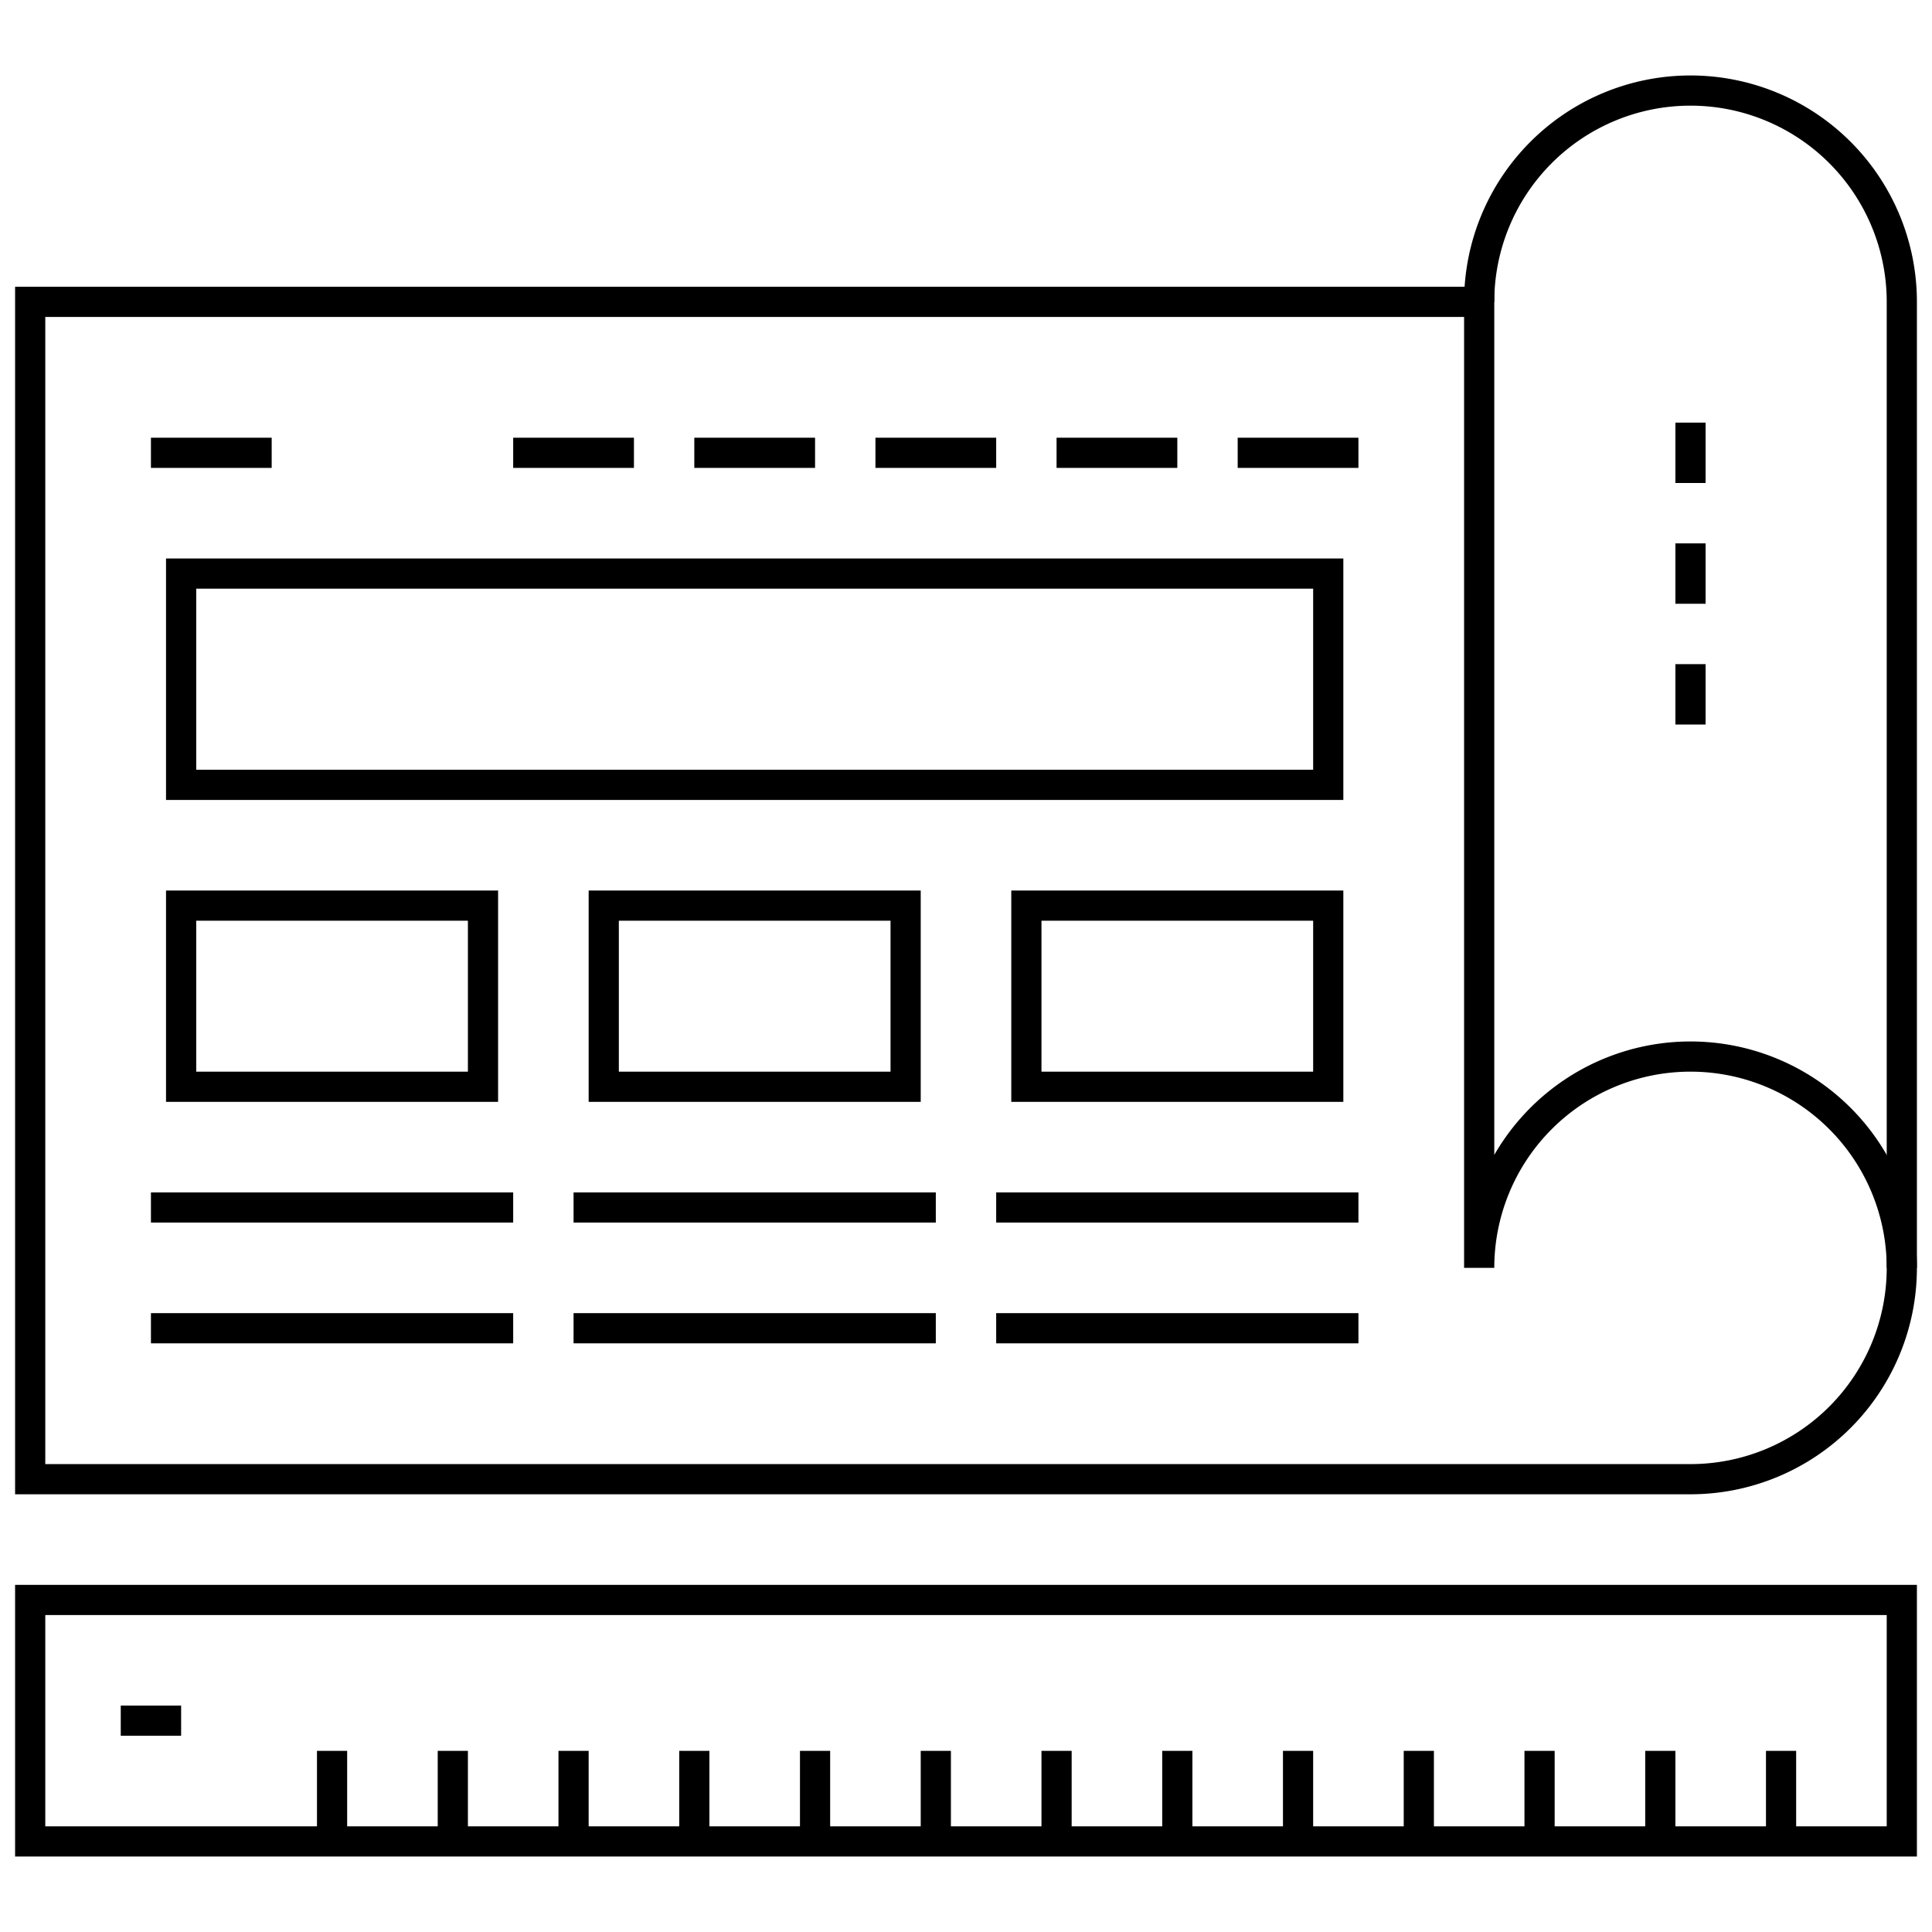 <?xml version="1.0" encoding="UTF-8" standalone="no"?>
<svg width="64" height="64" viewBox="0 0 64 60" xmlns="http://www.w3.org/2000/svg" xmlns:xlink="http://www.w3.org/1999/xlink">
  <g fill="none" stroke="black" strokeWidth="2" strokeMiterlimit="10">
    <path d="M56 47a7 7 0 1 0-7-7V8H1v39h55z"/>
    <path d="M63 40V8a7 7 0 1 0-14 0M56 12v2M56 16v2M56 20v2M1 51h62v8H1zM11 59v-3M15 59v-3M19 59v-3M23 59v-3M27 59v-3M31 59v-3M35 59v-3M39 59v-3M43 59v-3M47 59v-3M51 59v-3M55 59v-3M59 59v-3M4 55h2M5 13h4M23 13h4M17 13h4M29 13h4M35 13h4M41 13h4M6 17h38v7H6zM6 28h10v6H6zM20 28h10v6H20zM34 28h10v6H34zM5 38h12M5 42h12M19 38h12M19 42h12M33 38h12M33 42h12"/>
  </g>
</svg>
